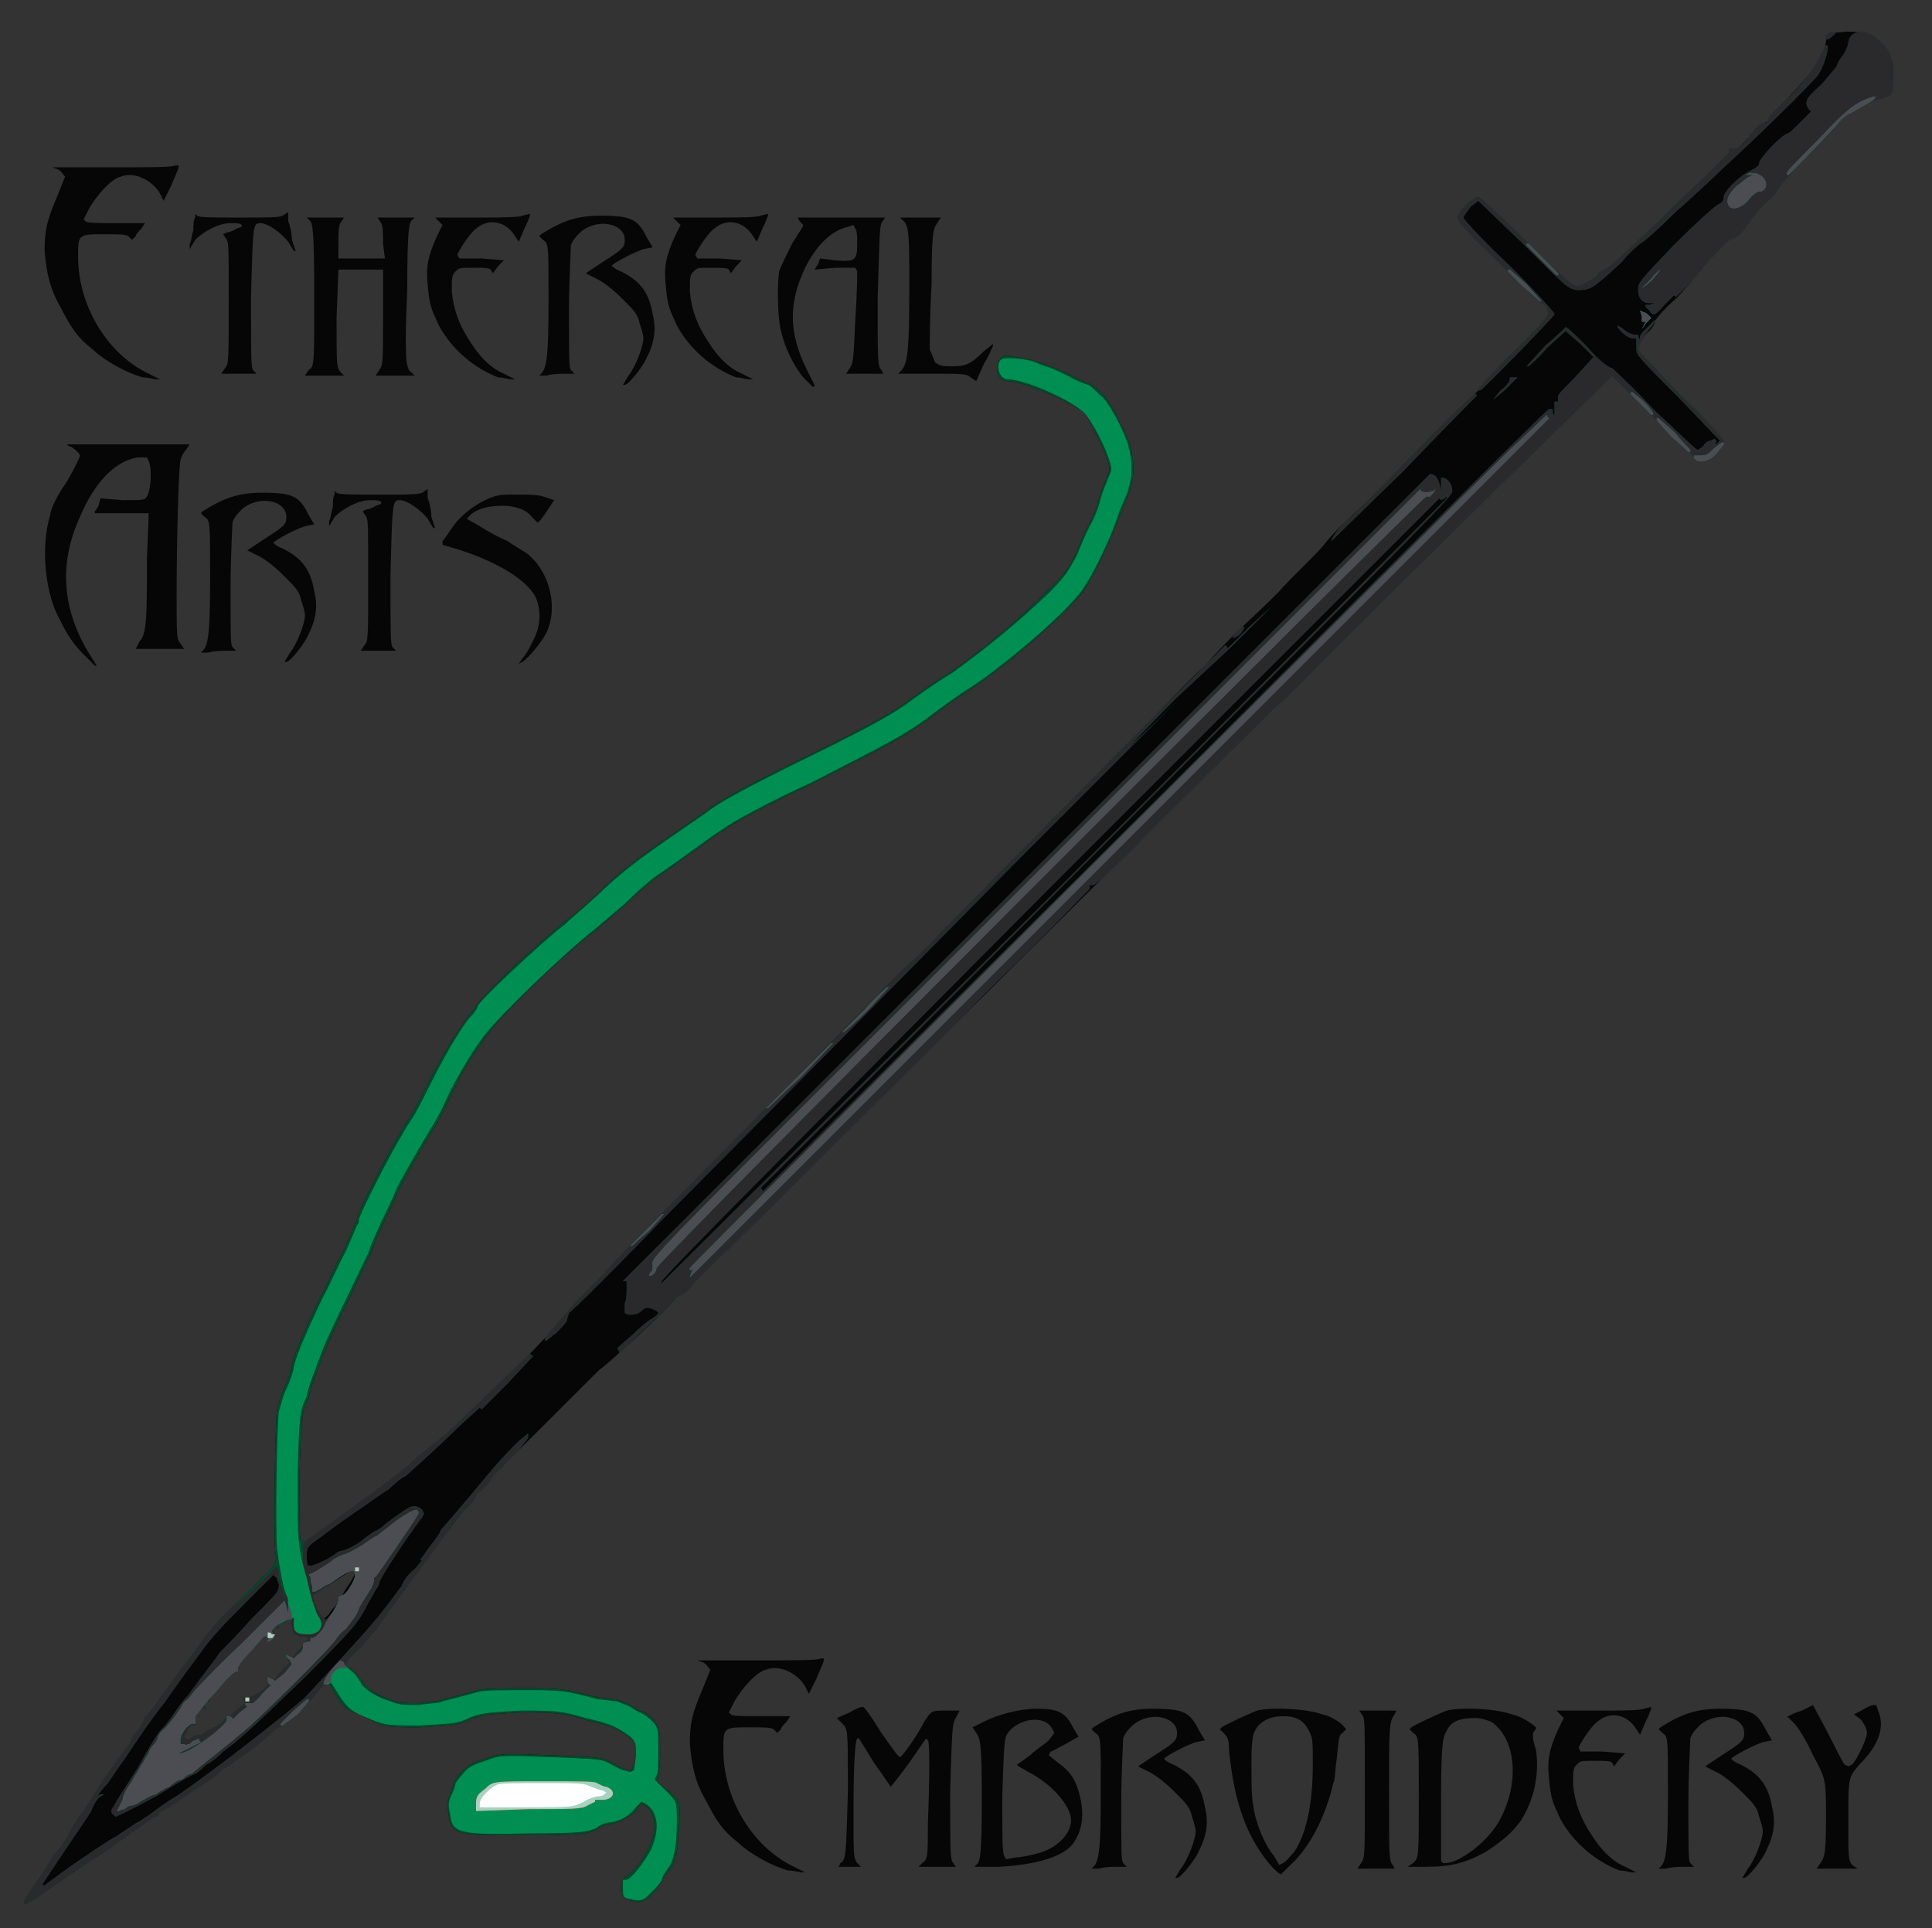 <?xml version="1.0" standalone="no"?>

<!DOCTYPE svg PUBLIC "-//W3C//DTD SVG 20010904//EN"

 "http://www.w3.org/TR/2001/REC-SVG-20010904/DTD/svg10.dtd">

<svg version="1.0" xmlns="http://www.w3.org/2000/svg"

 width="1039pt" height="1037pt" viewBox="0 0 1039 1037"

 preserveAspectRatio="xMidYMid meet">

<rect x="0" y="0" width="1039" height="1037" fill="#333333" stroke="none"/>

<path fill="#060607" stroke="none" d="
M13 1023

C13 1022 15 1019 17 1016

C19 1013 23 1008 25 1004

C27 1000 31 995 33 993

C34 991 37 987 38 985

C39 982 42 978 44 975

C46 973 48 969 49 968

C50 965 68 939 70 938

C70 937 71 936 71 935

C71 935 73 932 75 930

C76 927 78 925 78 924

L78 923

L79 923

C79 923 83 918 87 912

C91 907 96 899 99 896

C101 893 106 887 109 882

C112 878 118 871 122 867

C151 839 149 842 148 834

C147 824 148 763 149 758

C150 755 151 750 153 746

C155 742 157 736 157 734

C159 726 165 713 172 698

C176 691 181 679 185 672

C188 665 191 658 191 658

C192 657 192 656 192 655

C192 653 208 621 216 608

C217 606 219 603 221 600

C223 597 227 589 230 583

C241 561 252 545 263 533

C271 524 295 503 303 496

C308 493 318 484 325 477

C338 465 345 460 380 436

C386 431 401 423 423 412

C462 393 477 385 487 378

C491 375 502 367 512 361

C530 348 546 335 563 318

C573 309 574 306 578 299

C580 294 583 287 585 283

C588 278 590 272 591 268

C592 264 594 260 595 257

C597 253 597 252 596 249

C594 241 586 226 583 222

C576 216 550 205 542 205

C536 205 534 196 539 192

C541 191 542 191 546 192

C558 194 561 195 572 200

C577 202 582 205 585 206

C591 209 597 215 602 227

C605 232 608 239 608 241

C610 247 610 257 608 262

C608 264 605 270 603 275

C599 287 588 310 584 316

C577 327 544 356 523 370

C515 375 504 383 499 387

C485 397 479 400 436 422

C414 432 394 443 390 446

C382 451 369 461 356 470

C351 473 342 481 336 487

C330 492 321 500 317 503

C298 518 273 543 264 554

C257 563 248 577 242 590

C240 595 236 603 232 609

C226 619 214 640 214 641

C214 641 212 646 209 652

C206 658 201 669 199 675

C196 681 190 694 185 704

C176 723 175 725 170 739

C168 744 166 750 166 752

C162 760 162 762 161 795

C161 816 161 829 162 829

L163 830

L174 822

C212 795 218 790 224 784

C228 781 234 776 239 772

C252 761 290 724 298 714

C302 709 309 701 314 696

C319 691 327 683 331 678

C342 667 473 534 483 524

C487 520 495 513 500 508

C505 502 521 487 534 473

C558 449 601 405 623 383

C629 377 640 365 648 358

C655 350 663 342 665 340

C667 338 677 329 687 319

C696 309 708 298 712 293

C715 289 720 284 722 282

C724 280 732 273 739 266

C763 241 790 214 793 212

C794 211 795 210 795 210

C795 209 802 201 811 192

C820 184 828 175 830 173

C833 169 833 169 832 166

C831 164 830 163 829 163

C829 163 818 153 806 141

C788 124 784 119 784 117

C784 114 792 106 795 106

C796 106 807 116 821 130

C839 148 846 154 848 154

C850 154 859 149 859 148

C859 147 861 146 863 145

C866 144 875 135 891 120

C903 108 917 95 921 91

C925 87 929 83 930 82

L930 80

L933 80

C935 80 936 79 942 72

C944 69 947 66 949 66

L951 65

L951 64

C951 63 956 58 962 52

C974 40 981 30 982 22

L983 18

L993 17

C1004 17 1007 18 1012 24

C1017 29 1018 32 1018 41

C1018 51 1018 51 1012 53

C1010 53 1006 55 1003 56

C1000 58 996 60 995 61

C994 61 990 64 988 67

C985 71 977 79 970 86

C963 93 957 100 956 102

C955 104 953 106 952 107

C950 108 941 118 939 122

C937 125 934 128 932 128

C931 128 927 131 924 135

C920 139 916 143 915 145

C914 146 913 147 913 147

C913 148 908 153 902 160

C895 166 890 172 890 173

C890 174 889 176 887 178

C884 180 881 186 881 188

C881 189 891 199 903 212

C917 225 926 235 927 237

C927 239 926 240 923 244

C915 251 916 251 890 225

L867 202

L862 207

C839 229 712 354 702 365

C696 371 689 378 685 381

C670 396 499 565 431 633

C404 660 381 682 379 684

C378 685 375 688 373 690

C372 692 369 695 367 696

C365 697 363 698 363 699

C363 700 328 733 322 737

C320 739 308 751 295 764

C268 791 266 792 263 797

C261 800 259 802 257 803

C256 804 255 806 255 806

C255 807 253 809 250 812

C248 814 244 819 243 821

C241 823 233 834 225 845

C217 856 208 868 206 871

C204 875 198 881 194 886

C189 890 186 894 186 895

C186 896 187 897 188 897

C190 898 192 900 193 902

C196 907 203 912 210 914

C214 916 217 916 225 916

C231 915 237 915 238 914

C242 913 250 911 257 909

C260 908 271 908 282 908

C302 908 303 908 322 913

C325 913 329 914 332 914

C334 915 337 916 339 917

C342 919 343 920 347 921

C348 922 351 924 352 926

C355 930 355 931 355 943

C355 949 354 955 354 956

L353 958

L358 962

C361 964 364 967 365 969

C366 971 365 989 364 996

C363 1000 362 1003 361 1005

C359 1006 357 1010 356 1012

C351 1019 347 1023 343 1023

C341 1023 339 1022 337 1021

C334 1020 334 1019 334 1016

C334 1012 334 1011 337 1009

C343 1006 352 991 352 983

C352 977 350 973 347 971

L345 970

L343 972

C343 972 342 974 342 974

C341 976 333 980 329 981

C327 981 323 982 321 984

C316 986 315 987 286 987

C259 987 255 987 249 986

C243 984 242 982 241 974

C240 971 241 968 242 965

C243 963 244 960 244 959

C246 954 252 948 261 946

C269 943 269 943 296 944

C320 945 323 945 327 947

C329 948 332 950 335 951

L339 953

L340 951

C341 949 342 946 342 943

C342 939 342 938 339 935

C336 932 330 929 326 928

C324 927 319 926 315 925

C302 921 297 921 280 921

C263 922 258 922 250 926

C245 928 242 928 226 929

C206 929 207 929 193 922

C185 919 185 919 178 907

L177 905

L175 906

C174 906 172 908 170 911

C162 920 153 928 152 928

C151 928 148 930 146 932

C141 937 123 950 122 950

C122 950 121 951 120 951

C119 953 111 959 110 959

C110 959 106 962 101 965

C96 969 91 972 89 973

L85 975

L85 976

L85 977

L84 977

C83 977 80 979 76 982

C70 986 55 997 55 997

C54 997 32 1012 22 1019

C18 1022 14 1024 14 1024

L13 1024

L13 1023

Z

M107 933

C107 934 109 933 111 931

C113 930 115 929 116 929

C116 929 118 927 120 926

L123 922

L123 923

L124 923

L128 919

L132 916

L131 914

L131 913

L133 913

C135 913 137 912 140 910

C144 907 145 906 144 904

L144 902

L145 903

L147 904

L151 899

L156 894

L155 893

C155 892 154 891 154 891

L154 890

L156 891

L157 892

L158 891

C158 891 160 888 162 886

L166 881

L165 880

C164 880 163 880 162 880

C162 880 160 880 159 879

C158 878 157 877 157 875

C157 870 156 870 152 872

L149 874

L150 875

L150 877

L150 876

L149 875

L147 876

L146 877

L147 878

L148 880

L146 882

L144 883

L144 882

L145 881

L143 880

L142 880

L135 888

C129 894 127 897 128 898

L128 899

L127 899

L125 898

L121 903

C119 906 116 909 115 910

C114 911 113 913 113 914

L113 915

L111 915

L110 916

L110 918

L111 919

L110 919

L109 918

L107 920

C106 921 105 923 105 923

C105 924 105 925 105 926

L105 928

L104 928

L103 927

L101 930

L99 934

L100 935

L101 936

L104 934

C105 934 106 933 107 933

Z

M182 862

C183 860 185 856 187 853

C190 849 191 846 191 846

L190 844

L179 851

L168 858

L169 862

C170 864 171 867 172 868

L174 871

L177 868

C178 866 181 863 182 862

Z

M635 1005

C639 1000 643 989 643 985

C643 983 642 980 641 977

C640 972 638 970 632 964

C627 959 622 955 618 953

L612 950

L621 944

C632 937 633 936 633 932

C633 923 618 920 609 928

C607 930 605 932 604 935

C604 938 603 953 603 970

C603 998 603 1000 604 1002

L606 1004

L601 1004

C599 1004 594 1004 591 1005

L587 1005

L588 1004

C591 1001 592 995 592 964

C592 934 592 934 589 932

L587 930

L588 929

C599 922 607 919 620 919

C637 919 640 921 645 931

L648 936

L643 937

C637 939 626 945 626 946

C626 946 628 948 631 949

C641 954 646 960 648 972

C650 980 649 987 645 995

C643 1000 635 1010 633 1010

L632 1010

L635 1005

Z

M940 1005

C944 1000 948 989 948 985

C948 983 947 980 946 977

C945 972 943 970 937 964

C932 959 927 955 923 953

L917 950

L926 944

C937 937 938 936 938 932

C938 923 923 920 914 928

C912 930 910 932 909 935

C909 938 908 953 908 970

C908 998 908 1000 909 1002

L911 1004

L906 1004

C904 1004 899 1004 896 1005

L892 1005

L893 1004

C896 1001 897 995 897 964

C897 934 897 934 894 932

L892 930

L893 929

C904 922 912 919 925 919

C942 919 945 921 950 931

L953 936

L948 937

C942 939 931 945 931 946

C931 946 933 948 936 949

C946 954 951 960 953 972

C955 980 954 987 950 995

C948 1000 940 1010 938 1010

L937 1010

L940 1005

Z

M684 1004

C671 989 664 971 661 942

C661 935 660 934 658 932

L656 930

L657 929

C660 927 671 922 676 920

C684 918 703 919 711 922

C716 923 722 927 723 929

L724 930

L722 932

C720 933 720 935 719 945

C718 951 718 958 717 959

C713 977 704 994 694 1003

C691 1006 689 1008 689 1008

C688 1008 686 1006 684 1004

Z

M696 996

C702 987 706 972 706 949

C706 936 706 935 704 931

C701 925 697 923 690 923

C684 923 679 925 676 929

C674 932 673 934 673 948

C673 957 673 967 674 971

C675 980 680 992 685 998

L688 1003

L690 1002

C692 1001 694 998 696 996

Z

M424 1006

C416 1004 403 997 397 991

C389 985 385 979 380 969

C374 959 372 950 371 938

C371 927 372 922 378 908

C380 903 382 898 382 898

C381 897 380 895 378 894

L375 893

L407 893

C425 893 441 893 441 892

L443 892

L443 893

C443 894 441 898 439 903

L435 911

L433 907

C429 900 419 895 412 898

C407 899 399 908 395 915

L392 921

L393 922

C394 923 399 923 410 923

L425 923

L423 926

C422 927 420 929 420 930

L418 932

L416 930

C414 929 412 929 403 929

C389 929 389 929 389 941

C389 967 404 992 425 1003

L433 1007

L431 1007

C430 1007 427 1006 424 1006

Z

M871 1006

C858 1001 846 991 839 978

C835 969 834 968 833 956

C832 947 833 941 838 930

L841 924

L839 922

L837 920

L859 920

C871 920 882 920 884 919

L888 918

L888 919

C888 919 887 922 885 926

L882 933

L880 930

C875 922 866 920 859 926

C855 929 849 939 849 940

L850 942

L862 942

L874 943

L871 946

L868 950

L867 948

C866 947 863 947 858 947

C850 947 850 947 848 949

C846 951 846 952 846 960

C847 970 850 978 856 987

C861 995 867 1001 874 1004

L880 1007

L878 1007

C876 1007 874 1006 871 1006

Z

M732 1002

C734 999 734 999 734 962

C734 929 734 925 733 923

L731 920

L741 920

L751 920

L750 922

C747 926 747 929 747 965

C747 998 747 1001 749 1003

L750 1005

L740 1005

L730 1005

L732 1002

Z

M979 1002

C981 999 982 998 982 978

C982 957 982 957 975 944

C972 937 967 929 965 927

L961 923

L962 923

C963 922 966 921 969 920

L975 917

L983 932

C987 940 991 948 992 949

L994 950

L996 949

C999 946 1004 935 1004 932

C1004 930 1003 928 1001 925

L997 922

L1001 920

C1004 918 1007 917 1007 917

L1009 917

L1010 920

C1014 929 1010 939 1000 949

C994 956 994 956 994 978

C994 1000 994 1000 996 1003

L999 1005

L988 1005

L977 1005

L979 1002

Z

M452 1002

C455 1000 455 998 456 963

C456 930 456 930 453 927

L450 924

L457 921

C460 919 463 918 464 918

C465 918 469 924 474 932

C479 939 483 945 484 945

C485 945 493 934 497 926

C501 920 501 920 508 920

L516 920

L514 924

C512 927 512 931 511 963

C511 993 511 998 512 1001

L514 1004

L504 1004

L494 1004

L496 1002

C499 1000 499 998 499 981

C500 955 500 936 499 936

L498 935

L489 948

C484 955 479 961 479 961

C479 961 475 955 470 948

L462 935

L461 935

C460 936 459 947 459 973

C459 999 459 999 461 1002

L463 1004

L457 1004

L451 1004

L452 1002

Z

M526 1002

C527 1000 528 998 528 967

C528 936 527 935 525 932

L523 929

L529 926

C537 922 548 919 558 919

C569 919 573 921 577 929

L580 934

L573 938

C569 940 566 942 565 942

L564 944

L569 948

C576 953 579 958 581 967

C583 976 582 984 578 990

C574 998 558 1003 537 1004

L524 1004

L526 1002

Z

M557 997

C567 995 576 987 576 979

C576 971 565 959 553 953

C550 951 547 950 547 949

C547 949 550 947 554 944

C557 941 562 938 564 936

L567 932

L566 930

C562 922 548 924 542 932

C540 935 540 937 539 966

C539 988 539 996 540 998

L541 1000

L546 999

C548 999 554 998 557 997

Z

M760 1002

C763 999 763 999 763 967

C763 934 763 934 760 932

L758 930

L759 929

C762 927 773 922 778 920

C786 918 805 919 813 922

C818 923 824 927 826 929

L826 930

L825 931

C824 932 824 935 826 941

C828 954 825 968 818 979

C813 986 808 990 799 996

C788 1002 780 1004 767 1004

L757 1004

L760 1002

Z

M786 999

C795 994 804 985 808 976

C817 957 815 935 802 926

C799 925 797 924 793 924

C785 924 780 926 778 931

C776 934 775 937 775 967

C775 985 775 1000 775 1001

L776 1002

L778 1002

C779 1002 783 1001 786 999

Z

M45 352

C38 345 35 339 31 331

C24 317 22 293 27 277

C27 274 31 266 36 259

C40 252 43 246 43 245

C43 244 39 240 37 240

L36 239

L69 239

L102 239

L100 242

C98 244 97 247 97 248

C96 253 95 291 95 319

C95 342 95 344 97 346

L99 349

L86 349

L73 349

L75 345

C79 341 79 332 79 301

L80 276

L65 276

L51 276

L51 275

C51 275 52 274 53 272

L54 268

L66 269

C77 269 78 269 79 267

C81 264 82 253 80 248

L79 246

L74 246

C62 248 51 259 43 278

C32 302 33 326 47 350

L52 358

L51 358

C51 358 48 355 45 352

Z

M281 354

C283 352 285 348 287 344

C291 336 291 328 288 321

C283 312 269 303 248 296

L238 293

L238 291

C239 290 241 287 243 284

C247 278 254 272 263 268

C268 266 270 266 278 266

C283 266 289 266 292 267

L298 269

L294 275

C292 278 290 281 289 281

C289 281 288 280 286 278

C283 274 277 272 270 272

C262 272 256 274 253 277

L251 279

L258 283

C261 285 268 289 273 291

C277 294 283 297 285 299

C296 309 300 327 294 340

C291 346 284 354 281 356

L279 357

L281 354

Z

M156 351

C160 346 164 335 164 331

C164 329 163 326 162 323

C161 318 159 316 153 310

C148 305 143 301 139 299

L133 296

L142 290

C153 283 154 282 154 278

C154 269 139 266 130 274

C128 276 126 278 125 281

C125 284 124 299 124 316

C124 344 124 346 125 348

L127 350

L122 350

C120 350 115 350 112 351

L108 351

L109 350

C112 347 113 341 113 310

C113 280 113 280 110 278

L108 276

L109 275

C120 268 128 265 141 265

C158 265 161 267 166 277

L169 282

L164 283

C158 285 147 291 147 292

C147 292 149 294 152 295

C162 300 167 306 169 318

C171 326 170 333 166 341

C164 346 156 356 154 356

L153 356

L156 351

Z

M196 347

C198 345 198 343 198 312

C198 283 198 280 197 278

L195 275

L197 274

C198 274 201 273 202 272

L205 271

L205 270

C204 269 202 269 199 269

C193 269 185 273 180 278

L177 283

L177 280

C178 279 178 275 179 273

C179 270 179 267 180 266

L180 264

L181 265

C182 266 189 266 203 266

C220 266 225 266 227 265

L230 263

L230 268

C231 270 232 275 232 278

C233 281 234 284 234 284

L233 284

L230 279

C226 274 219 269 215 269

C211 269 211 270 210 309

C210 341 210 346 211 348

L213 350

L203 350

L194 350

L196 347

Z

M432 203

C427 197 422 187 420 178

C418 170 418 153 419 146

C420 143 423 137 426 131

C429 126 432 122 432 121

C432 121 431 120 430 119

L429 117

L452 117

L476 117

L474 120

C473 123 473 128 472 160

C472 195 472 197 474 199

L475 201

L465 201

L455 201

L457 198

C459 195 459 193 460 171

C461 158 461 146 461 146

L460 144

L449 144

L438 145

L440 142

L441 139

L449 140

C460 141 461 140 461 131

C461 128 461 124 460 123

L459 121

L456 122

C447 124 439 132 433 144

C424 163 424 179 434 199

L438 207

L438 208

L437 208

L432 203

Z

M338 202

C342 197 346 186 346 182

C346 180 345 177 344 174

C343 169 341 167 335 161

C330 156 325 152 321 150

L315 147

L324 141

C335 134 336 133 336 129

C336 120 321 117 312 125

C310 127 308 129 307 132

C307 135 306 150 306 167

C306 195 306 197 307 199

L309 201

L304 201

C302 201 297 201 294 202

L290 202

L291 201

C294 198 295 192 295 161

C295 131 295 131 292 129

L290 127

L291 126

C302 119 310 116 323 116

C340 116 343 118 348 128

L351 133

L346 134

C340 136 329 142 329 143

C329 143 331 145 334 146

C344 151 349 157 351 169

C353 177 352 184 348 192

C346 197 338 207 336 207

L335 207

L338 202

Z

M522 203

C520 201 518 201 501 201

L483 201

L485 199

C488 195 489 189 489 156

C489 125 489 121 485 118

L484 117

L495 117

L506 117

L504 120

C502 123 501 124 501 153

C500 170 500 185 500 188

C501 190 502 193 503 195

C506 197 507 197 512 197

C519 197 522 196 529 189

L534 185

L534 186

C534 186 532 191 529 196

L525 205

L522 203

Z

M77 203

C69 201 56 194 50 188

C42 182 38 176 33 166

C27 156 25 147 24 135

C24 124 25 119 31 105

C33 100 35 95 35 95

C34 94 33 92 31 91

L28 90

L60 90

C78 90 94 90 94 89

L96 89

L96 90

C96 91 94 95 92 100

L88 108

L86 104

C82 97 72 92 65 95

C60 96 52 105 48 112

L45 118

L46 119

C47 120 52 120 63 120

L78 120

L76 123

C75 124 73 126 73 127

L71 129

L69 127

C67 126 65 126 56 126

C42 126 42 126 42 138

C42 164 57 189 78 200

L86 204

L84 204

C83 204 80 203 77 203

Z

M268 203

C255 198 243 188 236 175

C232 166 231 165 230 153

C229 144 230 138 235 127

L238 121

L236 119

L234 117

L256 117

C268 117 279 117 281 116

L285 115

L285 116

C285 116 284 119 282 123

L279 130

L277 127

C272 119 263 117 256 123

C252 126 246 136 246 137

L247 139

L259 139

L271 140

L268 143

L265 147

L264 145

C263 144 260 144 255 144

C247 144 247 144 245 146

C243 148 243 149 243 157

C244 167 247 175 253 184

C258 192 264 198 271 201

L277 204

L275 204

C273 204 271 203 268 203

Z

M396 203

C383 198 371 188 364 175

C360 166 359 165 358 153

C357 144 358 138 363 127

L366 121

L364 119

L362 117

L384 117

C396 117 407 117 409 116

L413 115

L413 116

C413 116 412 119 410 123

L407 130

L405 127

C400 119 391 117 384 123

C380 126 374 136 374 137

L375 139

L387 139

L399 140

L396 143

L393 147

L392 145

C391 144 388 144 383 144

C375 144 375 144 373 146

C371 148 371 149 371 157

C372 167 375 175 381 184

C386 192 392 198 399 201

L405 204

L403 204

C401 204 399 203 396 203

Z

M166 199

C169 197 169 197 169 159

C169 123 168 121 167 119

L165 117

L175 117

L185 117

L183 120

C182 122 182 126 182 131

L182 139

L194 139

L207 139

L206 131

C206 126 206 122 205 120

L203 117

L213 117

L223 117

L221 119

C220 121 219 124 219 157

C218 176 218 194 219 196

C219 197 220 200 221 200

L223 202

L213 202

L202 202

L204 199

C206 196 206 195 206 170

L206 145

L194 145

L182 145

L181 171

C181 197 181 197 183 200

L185 202

L175 202

L164 202

L166 199

Z

M121 198

C123 196 123 194 123 163

C123 134 123 131 122 129

L120 126

L122 125

C123 125 126 124 127 123

L130 122

L130 121

C129 120 127 120 124 120

C118 120 110 124 105 129

L102 134

L102 131

C103 130 103 126 104 124

C104 121 104 118 105 117

L105 115

L106 116

C107 117 114 117 128 117

C145 117 150 117 152 116

L155 114

L155 119

C156 121 157 126 157 129

C158 132 159 135 159 135

L158 135

L155 130

C151 125 144 120 140 120

C136 120 136 121 135 160

C135 192 135 197 136 199

L138 201

L128 201

L119 201

L121 198

Z

"/>

<path fill="#014b2b" stroke="none" d="
M13 1023

C13 1022 15 1019 17 1016

C19 1013 23 1008 25 1004

C27 1000 31 995 33 993

C34 991 37 987 38 985

C39 982 42 978 44 975

C46 973 48 969 49 968

C50 965 68 939 70 938

C70 937 71 936 71 935

C71 935 73 932 75 930

C76 927 78 925 78 924

L78 923

L79 923

C79 923 83 918 87 912

C91 907 96 899 99 896

C101 893 106 887 109 882

C112 878 118 871 122 867

C151 839 149 842 148 834

C147 824 148 763 149 758

C150 755 151 750 153 746

C155 742 157 736 157 734

C159 726 165 713 172 698

C176 691 181 679 185 672

C188 665 191 658 191 658

C192 657 192 656 192 655

C192 653 208 621 216 608

C217 606 219 603 221 600

C223 597 227 589 230 583

C241 561 252 545 263 533

C271 524 295 503 303 496

C308 493 318 484 325 477

C338 465 345 460 380 436

C386 431 401 423 423 412

C462 393 477 385 487 378

C491 375 502 367 512 361

C530 348 546 335 563 318

C573 309 574 306 578 299

C580 294 583 287 585 283

C588 278 590 272 591 268

C592 264 594 260 595 257

C597 253 597 252 596 249

C594 241 586 226 583 222

C576 216 550 205 542 205

C536 205 534 196 539 192

C541 191 542 191 546 192

C558 194 561 195 572 200

C577 202 582 205 585 206

C591 209 597 215 602 227

C605 232 608 239 608 241

C610 247 610 257 608 262

C608 264 605 270 603 275

C599 287 588 310 584 316

C577 327 544 356 523 370

C515 375 504 383 499 387

C485 397 479 400 436 422

C414 432 394 443 390 446

C382 451 369 461 356 470

C351 473 342 481 336 487

C330 492 321 500 317 503

C298 518 273 543 264 554

C257 563 248 577 242 590

C240 595 236 603 232 609

C226 619 214 640 214 641

C214 641 212 646 209 652

C206 658 201 669 199 675

C196 681 190 694 185 704

C176 723 175 725 170 739

C168 744 166 750 166 752

C162 760 162 762 161 795

C161 816 161 829 162 829

L163 830

L174 822

C212 795 218 790 224 784

C228 781 234 776 238 773

C242 769 254 758 265 747

L285 728

L286 729

L287 729

L273 744

L259 758

L258 757

L258 757

L247 767

C235 779 220 792 218 794

C217 794 213 797 209 801

C204 804 196 810 190 814

C184 818 176 824 172 827

C165 832 165 832 165 837

C165 840 165 842 166 842

C167 843 176 839 180 836

C181 835 183 834 184 834

C185 834 190 832 194 829

C199 825 202 823 203 823

C203 823 206 821 208 819

C219 811 221 810 223 810

C224 810 226 811 227 812

L228 814

L227 816

C227 816 221 824 215 833

C209 842 204 850 204 851

C204 852 203 854 202 855

C201 857 198 862 196 866

C192 873 190 876 165 901

C140 925 131 934 120 942

C119 943 115 947 111 949

C108 952 105 954 105 954

C104 954 95 959 84 966

C73 972 63 977 62 977

L61 976

L60 975

C60 974 60 972 61 972

C61 971 67 962 74 951

C80 940 86 930 88 929

C89 928 92 924 94 921

C96 918 99 914 101 912

C112 897 117 891 118 889

C119 888 127 880 135 871

C150 856 150 856 150 852

C149 850 149 848 148 848

L147 847

L132 862

C121 873 114 880 107 890

C101 898 93 909 89 915

C81 925 75 934 67 946

C64 950 60 956 58 959

C55 962 53 965 53 965

L53 966

L54 965

L56 965

L53 967

C52 968 50 971 49 974

C48 976 41 986 35 995

L23 1013

L23 1014

L24 1014

L28 1011

C40 1002 61 988 62 988

C62 988 65 986 68 984

C71 982 74 980 74 980

C75 980 77 978 79 977

C82 975 88 970 95 966

C117 951 155 921 164 913

C192 883 198 876 203 870

C211 860 213 857 216 853

C217 850 220 846 223 844

L227 839

L227 839

L226 839

L231 832

C235 827 237 824 237 823

C237 823 245 814 265 790

C270 784 276 778 279 775

L284 771

L284 773

C284 774 281 777 278 781

C268 790 266 793 263 797

C261 800 259 802 257 803

C256 804 255 806 255 806

C255 807 253 809 250 812

C248 814 244 819 243 821

C241 823 233 834 225 845

C217 856 208 868 206 871

C204 875 198 881 194 886

C189 890 186 894 186 895

C186 896 187 897 188 897

C190 898 192 900 193 902

C196 907 203 912 210 914

C214 916 217 916 225 916

C231 915 237 915 238 914

C242 913 250 911 257 909

C260 908 271 908 282 908

C302 908 303 908 322 913

C325 913 329 914 332 914

C334 915 337 916 339 917

C342 919 343 920 347 921

C348 922 351 924 352 926

C355 930 355 931 355 943

C355 949 354 955 354 956

L353 958

L358 962

C361 964 364 967 365 969

C366 971 365 989 364 996

C363 1000 362 1003 361 1005

C359 1006 357 1010 356 1012

C351 1019 347 1023 343 1023

C341 1023 339 1022 337 1021

C334 1020 334 1019 334 1016

C334 1012 334 1011 337 1009

C343 1006 352 991 352 983

C352 977 350 973 347 971

L345 970

L343 972

C343 972 342 974 342 974

C341 976 333 980 329 981

C327 981 323 982 321 984

C316 986 315 987 286 987

C259 987 255 987 249 986

C243 984 242 982 241 974

C240 971 241 968 242 965

C243 963 244 960 244 959

C246 954 252 948 261 946

C269 943 269 943 296 944

C320 945 323 945 327 947

C329 948 332 950 335 951

L339 953

L340 951

C341 949 342 946 342 943

C342 939 342 938 339 935

C336 932 330 929 326 928

C324 927 319 926 315 925

C302 921 297 921 280 921

C263 922 258 922 250 926

C245 928 242 928 226 929

C206 929 207 929 193 922

C185 919 185 919 178 907

L177 905

L175 906

C174 906 172 908 170 911

C162 920 153 928 152 928

C151 928 148 930 146 932

C141 937 123 950 122 950

C122 950 121 951 120 951

C119 953 111 959 110 959

C110 959 106 962 101 965

C96 969 91 972 89 973

L85 975

L85 976

L85 977

L84 977

C83 977 80 979 76 982

C70 986 55 997 55 997

C54 997 32 1012 22 1019

C18 1022 14 1024 14 1024

L13 1024

L13 1023

Z

M107 933

C107 934 109 933 111 931

C113 930 115 929 116 929

C116 929 118 927 120 926

L123 922

L123 923

L124 923

L128 919

L132 916

L131 914

L131 913

L133 913

C135 913 137 912 140 910

C144 907 145 906 144 904

L144 902

L145 903

L147 904

L151 899

L156 894

L155 893

C155 892 154 891 154 891

L154 890

L156 891

L157 892

L158 891

C158 891 160 888 162 886

L166 881

L165 880

C164 880 163 880 162 880

C162 880 160 880 159 879

C158 878 157 877 157 875

C157 870 156 870 152 872

L149 874

L150 875

L150 877

L150 876

L149 875

L147 876

L146 877

L147 878

L148 880

L146 882

L144 883

L144 882

L145 881

L143 880

L142 880

L135 888

C129 894 127 897 128 898

L128 899

L127 899

L125 898

L121 903

C119 906 116 909 115 910

C114 911 113 913 113 914

L113 915

L111 915

L110 916

L110 918

L111 919

L110 919

L109 918

L107 920

C106 921 105 923 105 923

C105 924 105 925 105 926

L105 928

L104 928

L103 927

L101 930

L99 934

L100 935

L101 936

L104 934

C105 934 106 933 107 933

Z

M179 867

C181 865 182 862 182 861

L182 859

L184 858

C186 858 191 850 191 847

C191 846 191 845 190 844

L189 844

L184 847

C181 849 176 853 173 855

L168 858

L169 862

C170 865 174 871 175 871

C176 871 177 869 179 867

Z

M333 727

L332 725

L340 718

C344 714 349 710 351 709

C355 706 355 706 351 704

C348 703 347 703 345 705

C343 707 338 708 336 706

C336 705 336 704 336 701

C337 699 337 696 337 693

L337 689

L335 689

L334 690

L551 473

C671 353 769 255 769 255

C772 255 773 257 774 260

L775 264

L775 260

L775 257

L776 257

C778 257 781 260 781 264

C781 267 775 273 595 453

L409 639

L410 640

L410 641

L621 431

C737 315 832 220 833 220

L835 220

L835 222

L836 224

L836 220

L836 216

L837 216

L838 216

L838 214

C837 213 840 210 847 203

L857 192

L850 185

L842 178

L832 187

C827 193 822 197 822 197

L821 197

L831 186

C837 181 842 176 842 176

C843 176 848 181 854 187

C859 193 865 198 867 198

C868 199 879 209 890 221

C902 232 912 242 913 242

C913 242 915 241 916 240

C917 238 919 237 920 237

L922 236

L923 237

L923 238

L922 238

L921 237

L922 238

L923 239

L924 238

L925 237

L903 214

C880 191 880 191 880 187

L880 182

L878 182

C876 182 872 179 870 176

L870 175

L873 177

C875 179 878 180 879 180

L881 180

L881 181

L882 183

L882 181

C882 180 884 178 886 176

L890 172

L890 173

C890 173 889 175 887 177

C884 180 881 186 881 188

C881 189 891 199 903 212

C917 225 926 235 927 237

C927 239 926 240 923 244

C915 251 916 251 890 225

L867 202

L862 207

C839 229 712 354 702 365

C696 371 689 378 685 381

C673 393 627 438 609 457

C599 467 590 475 588 476

L586 476

L586 478

C586 478 562 503 532 532

C503 562 457 607 431 633

C404 660 381 682 379 684

C378 685 375 688 373 690

C372 692 369 695 367 696

C365 697 363 698 363 699

C363 700 358 704 341 720

L333 728

L333 727

Z

M778 268

L778 267

L777 268

L775 269

L775 269

L774 268

L565 477

C427 616 356 687 356 689

L355 691

L567 480

C683 364 778 268 778 268

Z

M293 720

C293 719 306 704 314 696

C319 691 327 683 331 678

C342 667 473 534 483 524

C487 520 495 513 500 508

C505 502 521 487 534 473

C558 449 599 407 623 383

C629 377 640 366 647 359

L659 347

L660 348

L660 349

L672 337

L684 326

L550 460

C477 534 392 620 362 650

C332 681 307 706 306 706

C306 707 305 708 305 710

C304 712 302 714 299 717

C296 719 294 721 294 721

L293 721

L293 720

Z

M634 376

L661 349

L633 375

C618 390 606 403 606 403

L606 403

L606 403

C606 403 619 391 634 376

Z

M663 343

C663 342 664 341 666 339

L668 337

L669 337

L669 338

L667 341

C666 342 664 343 664 343

L663 343

L663 343

Z

M716 291

C716 289 721 283 724 280

C726 279 734 271 741 264

C760 244 792 212 793 212

L794 212

L794 213

C794 213 776 231 755 253

L716 291

L716 291

Z

M807 210

C810 208 812 205 812 204

L812 203

L814 203

L816 203

L816 203

C816 203 813 206 809 210

L803 215

L807 210

Z

M795 209

C795 209 802 201 811 192

C820 184 828 175 830 173

C833 169 833 169 832 166

C831 164 830 163 829 163

C829 163 818 153 806 141

C788 124 784 119 784 117

C784 114 792 106 795 106

C796 106 807 116 821 130

C839 148 846 154 848 154

C850 154 859 149 859 148

C859 147 861 146 863 145

C866 144 875 135 891 120

C903 108 917 95 921 91

C925 87 929 83 930 82

L930 80

L933 80

C934 80 936 79 938 77

C945 68 947 66 949 66

L950 66

L951 64

C951 62 956 58 960 54

C970 45 974 39 979 30

L982 24

L983 25

C983 28 981 35 978 40

C975 44 949 70 926 91

C921 96 909 107 900 115

C891 124 883 131 882 131

C882 131 877 135 872 141

C856 156 855 156 848 156

C843 155 843 155 819 131

L795 108

L791 111

C789 114 787 116 787 117

C787 118 798 130 812 143

C825 156 836 168 836 169

C836 170 797 210 796 210

L795 210

L795 209

Z

M884 175

L885 173

L884 173

L883 173

L883 170

L882 167

L884 168

C885 168 886 169 887 170

L888 171

L885 174

L883 177

L884 175

Z

M887 167

C886 166 885 165 885 165

L885 164

L887 164

L890 163

L887 163

C883 163 881 160 881 156

C881 152 881 152 900 132

C911 121 922 111 924 110

C926 109 927 108 927 106

C927 103 935 95 941 92

C945 90 946 89 946 88

C946 85 959 72 961 72

C962 72 965 69 968 66

L974 60

L973 59

C970 55 971 53 980 45

C984 40 988 36 988 35

C988 35 989 32 991 30

C993 27 994 24 994 23

C994 20 997 17 1001 17

C1006 17 1014 23 1017 30

C1017 32 1018 37 1018 41

C1018 51 1018 51 1012 53

C1010 53 1006 55 1003 56

C1000 58 996 60 995 61

C994 61 990 64 988 67

C985 71 977 79 970 86

C963 93 957 100 956 102

C955 104 953 106 952 107

C950 108 941 118 939 122

C937 125 934 128 932 128

C931 128 927 131 924 135

C920 139 916 143 915 145

C914 146 913 147 913 148

C913 148 910 151 907 154

L901 160

L901 159

L900 159

L895 164

C890 170 889 170 887 167

Z

M982 19

L983 18

L985 17

L987 17

L987 18

C987 18 984 21 983 21

L982 21

L982 19

Z

"/>

<path fill="#2a2a2d" stroke="none" d="
M13 1023

C13 1022 15 1019 17 1016

C19 1013 23 1008 25 1004

C27 1000 31 995 33 993

C34 991 37 987 38 985

C39 982 42 978 44 975

C46 973 48 969 49 968

C50 965 68 939 70 938

C70 937 71 936 71 935

C71 935 73 932 75 930

C76 927 78 925 78 924

L78 923

L79 923

C79 923 83 918 87 912

C91 907 96 899 99 896

C101 893 106 887 109 882

C112 878 118 871 122 867

C127 863 135 856 140 851

L149 842

L150 846

C150 849 151 851 151 852

C151 852 152 854 152 856

L153 860

L153 856

C153 854 153 851 152 849

C149 843 148 824 149 794

C149 761 149 759 154 747

C156 743 158 737 158 735

C160 727 166 714 173 699

C177 692 182 680 186 673

C189 666 192 659 192 659

C193 658 193 657 193 656

C193 654 209 622 217 609

C218 607 220 604 222 601

C224 598 228 590 231 584

C239 568 246 556 252 548

C255 545 257 542 257 541

C257 539 292 506 304 497

C308 493 318 485 325 478

C338 466 345 461 380 437

C386 432 401 424 423 413

C462 394 477 386 487 379

C491 376 502 368 512 362

C530 349 546 336 564 319

C574 309 575 306 579 299

C581 294 584 287 586 283

C589 278 591 272 592 268

C593 264 595 260 596 257

C598 253 598 252 597 249

C595 241 587 226 583 222

C576 215 551 204 542 204

C537 204 535 195 539 193

C542 192 555 193 559 196

C560 196 562 197 562 197

C563 197 568 199 574 202

C579 205 585 207 585 207

C586 207 588 209 591 212

C595 215 597 219 601 226

C604 232 607 239 607 241

C609 247 609 257 607 262

C607 264 604 270 602 275

C597 291 585 315 579 321

C569 333 541 357 523 369

C515 374 504 382 499 386

C485 396 479 399 436 421

C414 431 394 442 390 445

C382 450 369 460 356 469

C351 472 342 480 336 486

C330 491 321 499 317 502

C300 516 270 545 262 555

C256 562 247 577 241 589

C239 594 235 602 231 608

C225 618 213 639 213 640

C213 640 211 645 208 651

C205 657 200 668 198 674

C195 680 189 693 184 703

C175 722 174 724 169 738

C167 743 165 749 165 751

C161 759 161 761 160 794

C160 821 160 829 161 834

L163 841

L163 835

C163 829 160 832 185 814

C211 795 219 789 224 784

C228 781 234 776 238 773

C242 769 254 758 265 747

L285 728

L286 729

L287 729

L273 744

L259 758

L258 757

L258 757

L247 767

C235 779 220 792 218 794

C217 794 213 797 209 801

C204 804 196 810 190 814

C184 818 176 824 172 827

C165 832 165 832 165 837

C165 840 165 842 166 842

C167 843 176 839 180 836

C181 835 183 834 184 834

C185 834 190 832 194 829

C199 825 202 823 203 823

C203 823 206 821 208 819

C219 811 221 810 223 810

C224 810 226 811 227 812

L228 814

L227 816

C227 816 221 824 215 833

C209 842 204 850 204 851

C204 852 203 854 202 855

C201 857 198 862 196 866

C192 873 190 876 165 901

C140 925 131 934 120 942

C119 943 115 947 111 949

C108 952 105 954 105 954

C104 954 95 959 84 966

C73 972 63 977 62 977

L61 976

L60 975

C60 974 60 972 61 972

C61 971 67 962 74 951

C80 940 86 930 88 929

C89 928 92 924 94 921

C96 918 99 914 101 912

C112 897 117 891 118 889

C119 888 127 880 135 871

C150 856 150 856 150 852

C149 850 149 848 148 848

L147 847

L132 862

C121 873 114 880 107 890

C101 898 93 909 89 915

C81 925 75 934 67 946

C64 950 60 956 58 959

C55 962 53 965 53 965

L53 966

L54 965

L56 965

L53 967

C52 968 50 971 49 974

C48 976 41 986 35 995

L23 1013

L23 1014

L24 1014

L28 1011

C40 1002 61 988 62 988

C62 988 65 986 68 984

C71 982 74 980 74 980

C75 980 77 978 79 977

C82 975 88 970 95 966

C117 951 155 921 164 913

C192 883 198 876 203 870

C211 860 213 857 216 853

C217 850 220 846 223 844

L227 839

L227 839

L226 839

L231 832

C235 827 237 824 237 823

C237 823 245 814 265 790

C270 784 276 778 279 775

L284 771

L284 773

C284 774 281 777 278 781

C268 790 266 793 263 797

C261 800 259 802 257 803

C256 804 255 806 255 806

C255 807 253 809 250 812

C248 814 244 819 243 821

C241 823 233 834 225 845

C217 856 208 868 206 871

C204 875 198 881 194 886

C189 890 186 894 186 895

C186 896 187 898 189 899

C191 900 193 902 193 904

C195 908 203 912 210 915

C215 917 217 917 225 917

C231 916 237 916 238 915

C242 914 250 912 257 910

C260 909 271 909 282 909

C302 909 303 909 322 914

C325 914 329 915 332 915

C334 916 337 917 339 918

C342 920 342 920 346 922

C348 923 350 925 352 927

C354 930 354 931 354 942

C354 948 354 954 353 955

L352 957

L358 963

C364 969 364 969 364 980

C364 993 362 1002 359 1005

C358 1007 356 1009 356 1011

C355 1013 352 1016 350 1018

C346 1022 343 1023 338 1021

C335 1020 335 1019 335 1015

L335 1011

L337 1011

C340 1010 346 1002 350 995

C355 984 354 974 347 970

L345 969

L342 972

C338 977 334 979 329 980

C327 980 323 981 321 983

C316 985 315 986 286 986

C246 987 243 986 242 975

C241 971 241 969 243 965

C244 963 245 960 245 959

C245 959 247 956 249 954

C252 950 255 949 261 947

C269 944 269 944 296 945

C320 946 323 946 327 948

C329 949 332 951 335 952

L339 953

L341 952

C341 950 342 947 342 943

C342 938 342 937 339 934

C335 931 330 928 326 927

C324 926 319 925 315 924

C302 920 297 920 280 920

C263 921 258 921 250 925

C245 927 242 927 226 928

C206 928 207 928 193 922

C187 919 185 916 180 908

L178 905

L176 906

C175 906 172 908 170 911

C162 920 153 928 152 928

C151 928 148 930 146 932

C141 937 123 950 122 950

C122 950 121 951 120 951

C119 953 111 959 110 959

C110 959 106 962 101 965

C96 969 91 972 89 973

L85 975

L85 976

L85 977

L84 977

C83 977 80 979 76 982

C70 986 55 997 55 997

C54 997 32 1012 22 1019

C18 1022 14 1024 14 1024

L13 1024

L13 1023

Z

M107 933

C107 934 109 933 111 931

C113 930 115 929 116 929

C116 929 118 927 120 926

L123 922

L123 923

L124 923

L128 919

L132 916

L131 914

L131 913

L133 913

C135 913 137 912 140 910

C144 907 145 906 144 904

L144 902

L145 903

L147 904

L151 899

L156 894

L155 893

C155 892 154 891 154 891

L154 890

L156 891

L157 892

L158 891

C158 891 160 888 162 886

L166 881

L165 880

C164 880 163 880 162 880

C162 880 160 880 159 879

C158 878 157 877 157 875

C157 870 156 870 152 872

L149 874

L150 875

L150 877

L150 876

L149 875

L147 876

L146 877

L147 878

L148 880

L146 882

L144 883

L144 882

L145 881

L143 880

L142 880

L135 888

C129 894 127 897 128 898

L128 899

L127 899

L125 898

L121 903

C119 906 116 909 115 910

C114 911 113 913 113 914

L113 915

L111 915

L110 916

L110 918

L111 919

L110 919

L109 918

L107 920

C106 921 105 923 105 923

C105 924 105 925 105 926

L105 928

L104 928

L103 927

L101 930

L99 934

L100 935

L101 936

L104 934

C105 934 106 933 107 933

Z

M179 867

C181 865 182 862 182 861

L182 859

L184 858

C186 858 191 850 191 847

C191 846 191 845 190 844

L189 844

L184 847

C181 849 176 853 173 855

L168 858

L169 862

C170 865 174 871 175 871

C176 871 177 869 179 867

Z

M333 727

L332 725

L340 718

C344 714 349 710 351 709

C355 706 355 706 351 704

C348 703 347 703 345 705

C343 707 338 708 336 706

C336 705 336 704 336 701

C337 699 337 696 337 693

L337 689

L335 689

L334 690

L551 473

C671 353 769 255 769 255

C772 255 773 257 774 260

L775 264

L775 260

L775 257

L776 257

C778 257 781 260 781 264

C781 267 775 273 595 453

L409 639

L410 640

L410 641

L621 431

C737 315 832 220 833 220

L835 220

L835 222

L836 224

L836 220

L836 216

L837 216

L838 216

L838 214

C837 213 840 210 847 203

L857 192

L850 185

L842 178

L832 187

C827 193 822 197 822 197

L821 197

L831 186

C837 181 842 176 842 176

C843 176 848 181 854 187

C859 193 865 198 867 198

C868 199 879 209 890 221

C902 232 912 242 913 242

C913 242 915 241 916 240

C917 238 919 237 920 237

L922 236

L923 237

L923 238

L922 238

L921 237

L922 238

L923 239

L924 238

L925 237

L903 214

C880 191 880 191 880 187

L880 182

L878 182

C876 182 872 179 870 176

L870 175

L873 177

C875 179 878 180 879 180

L881 180

L881 181

L882 183

L882 181

C882 180 884 178 886 176

L890 172

L890 173

C890 173 889 175 887 177

C884 180 881 186 881 188

C881 189 891 199 903 212

C917 225 926 235 927 237

C927 239 926 240 923 244

C915 251 916 251 890 225

L867 202

L862 207

C839 229 712 354 702 365

C696 371 689 378 685 381

C673 393 627 438 609 457

C599 467 590 475 588 476

L586 476

L586 478

C586 478 562 503 532 532

C503 562 457 607 431 633

C404 660 381 682 379 684

C378 685 375 688 373 690

C372 692 369 695 367 696

C365 697 363 698 363 699

C363 700 358 704 341 720

L333 728

L333 727

Z

M778 268

L778 267

L777 268

L775 269

L775 269

L774 268

L565 477

C427 616 356 687 356 689

L355 691

L567 480

C683 364 778 268 778 268

Z

M293 720

C293 719 306 704 314 696

C319 691 327 683 331 678

C342 667 473 534 483 524

C487 520 495 513 500 508

C505 502 521 487 534 473

C558 449 599 407 623 383

C629 377 640 366 647 359

L659 347

L660 348

L660 349

L672 337

L684 326

L550 460

C477 534 392 620 362 650

C332 681 307 706 306 706

C306 707 305 708 305 710

C304 712 302 714 299 717

C296 719 294 721 294 721

L293 721

L293 720

Z

M634 376

L661 349

L633 375

C618 390 606 403 606 403

L606 403

L606 403

C606 403 619 391 634 376

Z

M663 343

C663 342 664 341 666 339

L668 337

L669 337

L669 338

L667 341

C666 342 664 343 664 343

L663 343

L663 343

Z

M716 291

C716 289 721 283 724 280

C726 279 734 271 741 264

C760 244 792 212 793 212

L794 212

L794 213

C794 213 776 231 755 253

L716 291

L716 291

Z

M807 210

C810 208 812 205 812 204

L812 203

L814 203

L816 203

L816 203

C816 203 813 206 809 210

L803 215

L807 210

Z

M795 209

C795 209 802 201 811 192

C820 184 828 175 830 173

C833 169 833 169 832 166

C831 164 830 163 829 163

C829 163 818 153 806 141

C788 124 784 119 784 117

C784 114 792 106 795 106

C796 106 807 116 821 130

C839 148 846 154 848 154

C850 154 859 149 859 148

C859 147 861 146 863 145

C866 144 875 135 891 120

C903 108 917 95 921 91

C925 87 929 83 930 82

L930 80

L933 80

C934 80 936 79 938 77

C945 68 947 66 949 66

L950 66

L951 64

C951 62 956 58 960 54

C970 45 974 39 979 30

L982 24

L983 25

C983 28 981 35 978 40

C975 44 949 70 926 91

C921 96 909 107 900 115

C891 124 883 131 882 131

C882 131 877 135 872 141

C856 156 855 156 848 156

C843 155 843 155 819 131

L795 108

L791 111

C789 114 787 116 787 117

C787 118 798 130 812 143

C825 156 836 168 836 169

C836 170 797 210 796 210

L795 210

L795 209

Z

M884 175

L885 173

L884 173

L883 173

L883 170

L882 167

L884 168

C885 168 886 169 887 170

L888 171

L885 174

L883 177

L884 175

Z

M887 167

C886 166 885 165 885 165

L885 164

L887 164

L890 163

L887 163

C883 163 881 160 881 156

C881 152 881 152 900 132

C911 121 922 111 924 110

C926 109 927 108 927 106

C927 103 935 95 941 92

C945 90 946 89 946 88

C946 85 959 72 961 72

C962 72 965 69 968 66

L974 60

L973 59

C970 55 971 53 980 45

C984 40 988 36 988 35

C988 35 989 32 991 30

C993 27 994 24 994 23

C994 20 997 17 1001 17

C1006 17 1014 23 1017 30

C1017 32 1018 37 1018 41

C1018 51 1018 51 1012 53

C1010 53 1006 55 1003 56

C1000 58 996 60 995 61

C994 61 990 64 988 67

C985 71 977 79 970 86

C963 93 957 100 956 102

C955 104 953 106 952 107

C950 108 941 118 939 122

C937 125 934 128 932 128

C931 128 927 131 924 135

C920 139 916 143 915 145

C914 146 913 147 913 148

C913 148 910 151 907 154

L901 160

L901 159

L900 159

L895 164

C890 170 889 170 887 167

Z

M982 19

L983 18

L985 17

L987 17

L987 18

C987 18 984 21 983 21

L982 21

L982 19

Z

"/>

<path fill="#018e52" stroke="none" d="
M337 1021

C335 1020 335 1019 335 1015

L335 1011

L337 1011

C340 1010 346 1002 350 995

C355 984 354 974 347 970

L345 969

L342 972

C338 977 334 979 329 980

C327 980 323 981 321 983

C316 985 315 986 286 986

C246 987 243 986 242 975

C241 971 241 969 243 965

C244 963 245 960 245 959

C245 959 247 956 249 954

C252 950 255 949 261 947

C269 944 269 944 296 945

C320 946 323 946 327 948

C329 949 332 951 335 952

L339 953

L341 952

C341 950 342 947 342 943

C342 938 342 937 339 934

C335 931 330 928 326 927

C324 926 319 925 315 924

C302 920 297 920 280 920

C263 921 258 921 250 925

C245 927 242 927 226 928

C206 928 207 928 193 922

C187 919 185 916 180 908

L178 905

L176 906

L174 906

L174 906

C174 904 177 900 180 896

L183 893

L188 898

C191 900 193 903 194 905

C195 908 203 913 210 915

C215 917 217 917 225 917

C231 916 237 916 238 915

C242 914 250 912 257 910

C260 909 271 909 282 909

C302 909 303 909 322 914

C325 914 329 915 332 915

C334 916 337 917 339 918

C342 920 342 920 346 922

C348 923 350 925 352 927

C354 930 354 931 354 942

C354 948 354 954 353 955

L352 957

L358 963

C364 969 364 969 364 980

C364 993 362 1002 359 1005

C358 1007 356 1009 356 1011

C355 1013 352 1016 350 1018

C347 1021 346 1022 343 1022

C341 1022 338 1021 337 1021

Z

M64 972

C65 970 66 968 66 968

C66 966 68 962 71 958

C72 956 73 954 74 953

C75 951 76 949 77 948

C78 946 79 944 80 943

C80 942 81 940 83 938

C84 937 85 935 85 934

C85 934 86 932 87 931

C90 929 98 918 98 917

C98 917 99 915 101 914

C102 913 104 910 105 909

C106 908 117 896 130 884

L153 861

L154 864

L155 868

L155 864

C155 862 155 859 154 858

C152 853 150 841 149 833

C148 821 149 764 150 759

C151 756 152 751 154 747

C156 743 158 737 158 735

C160 727 166 714 173 699

C177 692 182 680 186 673

C189 666 192 659 192 659

C193 658 193 657 193 656

C193 654 209 622 217 609

C218 607 220 604 222 601

C224 598 228 590 231 584

C239 568 246 556 252 548

C255 545 257 542 257 541

C257 539 292 506 304 497

C308 493 318 485 325 478

C338 466 345 461 380 437

C386 432 401 424 423 413

C462 394 477 386 487 379

C491 376 502 368 512 362

C530 349 546 336 564 319

C574 309 575 306 579 299

C581 294 584 287 586 283

C589 278 591 272 592 268

C593 264 595 260 596 257

C598 253 598 252 597 249

C595 241 587 226 583 222

C576 215 551 204 542 204

C537 204 535 195 539 193

C542 192 555 193 559 196

C560 196 562 197 562 197

C563 197 568 199 574 202

C579 205 585 207 585 207

C586 207 588 209 591 212

C595 215 597 219 601 226

C604 232 607 239 607 241

C609 247 609 257 607 262

C607 264 604 270 602 275

C597 291 585 315 579 321

C569 333 541 357 523 369

C515 374 504 382 499 386

C485 396 479 399 436 421

C414 431 394 442 390 445

C382 450 369 460 356 469

C351 472 342 480 336 486

C330 491 321 499 317 502

C300 516 270 545 262 555

C256 562 247 577 241 589

C239 594 235 602 231 608

C225 618 213 639 213 640

C213 640 211 645 208 651

C205 657 200 668 198 674

C195 680 189 693 184 703

C175 722 174 724 169 738

C167 743 165 749 165 751

C161 759 161 761 160 794

C160 828 160 832 165 849

C166 853 167 858 168 861

C169 864 170 867 171 869

C175 874 172 879 166 879

C160 879 158 878 158 874

L158 870

L155 871

C154 871 151 873 149 874

L146 877

L147 879

L148 880

L146 882

L144 883

L144 882

L145 881

L143 880

L142 880

L135 888

C130 893 127 897 128 898

L128 899

L127 899

C126 899 124 901 122 903

C120 905 117 909 116 910

C111 915 106 922 105 923

C105 924 105 925 105 926

L105 927

L103 927

C101 928 98 931 97 935

L97 938

L99 938

C100 939 101 938 102 938

C103 937 104 936 105 936

L107 935

L107 936

L108 937

L102 940

L96 943

L97 943

C102 943 122 928 122 925

L122 923

L123 923

C123 923 124 923 125 924

L125 925

L129 921

L133 918

L132 917

L132 916

L133 916

C134 916 135 916 136 916

C136 916 139 914 141 911

L146 906

L145 906

C144 905 144 904 144 903

L144 902

L146 903

L148 904

L153 900

L157 895

L156 893

C155 892 154 891 154 891

L154 890

L156 891

L158 892

L160 890

C162 889 163 887 163 886

L163 884

L165 883

L167 883

L167 882

L167 881

L168 881

C170 881 175 875 175 873

C175 873 177 870 179 867

C180 865 182 862 182 861

L182 859

L184 858

C186 858 191 850 191 847

C191 844 189 844 183 848

C180 850 177 852 177 852

C176 852 174 853 173 854

C171 855 170 856 169 856

L168 856

L168 853

C167 851 167 849 167 848

L166 847

L170 845

C173 843 177 841 179 839

C182 837 185 836 185 836

C186 836 190 834 195 831

C199 828 202 826 203 826

C203 826 205 824 208 822

C215 816 222 812 224 812

L225 813

L225 814

C225 815 203 847 202 848

C201 848 201 849 201 850

C201 851 200 854 199 855

C198 857 195 861 193 865

C192 869 188 873 186 876

C183 878 181 881 181 881

C181 883 138 926 130 932

C118 942 105 952 103 954

C101 954 99 956 98 957

C96 957 93 959 91 961

C88 962 85 964 84 965

C82 965 79 967 77 968

C74 970 72 971 71 971

C69 971 68 972 67 973

C65 973 64 974 64 974

L63 974

L64 972

Z

M151 927

C151 927 155 923 158 920

L165 914

L166 914

L166 915

L160 922

C156 925 152 928 152 928

L151 928

L151 927

Z

M132 914

L132 913

L133 913

L134 913

L134 914

L134 915

L133 915

L132 915

L132 914

Z

M350 684

C351 684 351 682 351 680

C350 676 353 674 557 470

L764 263

L764 264

C765 265 769 265 771 264

L772 263

L771 265

L769 267

L767 267

C766 266 353 679 353 682

C353 684 351 686 350 686

L349 686

L350 684

Z

M372 684

L374 682

L373 683

L371 683

L371 682

C371 681 789 264 813 241

L832 223

L832 224

L833 225

L602 456

L371 687

L372 684

Z

M347 662

C352 657 356 653 356 653

L357 653

L349 662

C344 666 340 670 340 670

L339 670

L347 662

Z

M429 579

C439 569 447 561 447 561

L448 561

L431 579

C421 588 413 596 413 596

L412 596

L429 579

Z

M465 543

C471 536 477 531 477 531

L478 531

L467 543

C460 550 454 555 454 555

L453 555

L465 543

Z

M912 247

C911 247 911 246 911 246

L911 245

L915 245

C918 245 919 244 922 241

L926 238

L927 238

L927 239

L923 244

C920 247 918 248 915 248

C914 248 912 248 912 247

Z

M899 235

L891 226

L891 225

L892 225

L901 233

C905 238 909 242 909 242

L909 243

L908 243

C908 243 904 239 899 235

Z

M882 217

L877 212

L877 211

L878 211

L884 216

C887 219 889 222 889 222

L889 223

L888 223

C888 223 885 220 882 217

Z

M884 175

L885 173

L884 173

L883 173

L883 170

L882 167

L884 168

C885 168 886 169 887 170

L888 171

L885 174

L883 177

L884 175

Z

M819 154

L811 146

L811 145

L812 145

L821 153

L829 162

L828 162

C828 162 824 158 819 154

Z

M888 150

C890 147 893 145 893 145

L893 145

L889 150

C886 153 883 155 883 155

L883 155

L888 150

Z

M829 140

L821 132

L821 131

L822 131

L830 139

C834 143 838 147 838 147

L838 148

L837 148

C837 148 833 144 829 140

Z

M930 111

C928 108 929 105 934 100

C937 98 940 95 941 95

L943 94

L941 94

L939 94

L941 93

C942 93 945 93 946 94

C951 96 951 103 946 103

C945 103 942 105 940 108

C936 112 932 113 930 111

Z

M961 93

C961 92 969 84 978 75

C991 61 995 58 1000 55

C1004 53 1007 52 1008 52

L1009 52

L1008 53

C1008 54 1005 55 995 61

C994 61 990 64 988 67

C977 79 962 94 962 94

L961 94

L961 93

Z

"/>

<path fill="#4c4c53" stroke="none" d="
M64 972

C65 970 66 968 66 968

C66 966 68 962 71 958

C72 956 73 954 74 953

C75 951 76 949 77 948

C78 946 79 944 80 943

C80 942 81 940 83 938

C84 937 85 935 85 934

C85 934 86 932 87 931

C90 929 98 918 98 917

C98 917 99 915 101 914

C102 913 104 910 105 909

C106 908 117 896 130 884

L153 861

L154 864

L155 868

L155 865

L155 863

L156 865

C156 866 157 867 157 869

L157 871

L155 871

C154 871 151 872 149 874

L146 877

L147 879

L148 880

L146 882

L144 883

L144 882

L145 881

L143 880

L142 880

L135 888

C130 893 127 897 128 898

L128 899

L127 899

C126 899 124 901 122 903

C120 905 117 909 116 910

C111 915 106 922 105 923

C105 924 105 925 105 926

L105 927

L103 927

C101 928 98 931 97 935

L97 938

L99 938

C100 939 101 938 102 938

C103 937 104 936 105 936

L107 935

L107 936

L108 937

L102 940

L96 943

L97 943

C102 943 122 928 122 925

L122 923

L123 923

C123 923 124 923 125 924

L125 925

L129 921

L133 918

L132 917

L132 916

L133 916

C134 916 135 916 136 916

C136 916 139 914 141 911

L146 906

L145 906

C144 905 144 904 144 903

L144 902

L146 903

L148 904

L153 900

L157 895

L156 893

C155 892 154 891 154 891

L154 890

L156 891

L158 892

L160 890

C162 889 163 887 163 886

L163 884

L165 883

L167 883

L167 882

L167 881

L168 881

C170 881 175 875 175 873

C175 873 177 870 179 867

C180 865 182 862 182 861

L182 859

L184 858

C186 858 191 850 191 847

C191 844 189 844 183 848

C180 850 177 852 177 852

C176 852 174 853 173 854

C171 855 170 856 169 856

L168 856

L168 853

C167 851 167 849 167 848

L166 847

L170 845

C173 843 177 841 179 839

C182 837 185 836 185 836

C186 836 190 834 195 831

C199 828 202 826 203 826

C203 826 205 824 208 822

C215 816 222 812 224 812

L225 813

L225 814

C225 815 203 847 202 848

C201 848 201 849 201 850

C201 851 200 854 199 855

C198 857 195 861 193 865

C192 869 188 873 186 876

C183 878 181 881 181 881

C181 883 138 926 130 932

C118 942 105 952 103 954

C101 954 99 956 98 957

C96 957 93 959 91 961

C88 962 85 964 84 965

C82 965 79 967 77 968

C74 970 72 971 71 971

C69 971 68 972 67 973

C65 973 64 974 64 974

L63 974

L64 972

Z

M256 970

C256 966 257 965 261 962

C265 958 265 958 292 958

C312 958 320 958 321 959

C323 960 325 961 326 961

C332 963 330 968 324 968

L320 968

L320 969

C320 969 318 970 316 971

C313 973 308 973 284 973

L256 974

L256 970

Z

M151 927

C151 927 155 923 158 920

L165 914

L166 914

L166 915

L160 922

C156 925 152 928 152 928

L151 928

L151 927

Z

M132 914

L132 913

L133 913

L134 913

L134 914

L134 915

L133 915

L132 915

L132 914

Z

M174 905

C174 904 177 899 180 896

L183 893

L185 894

C185 895 186 896 186 896

L186 897

L184 897

C181 897 178 900 178 903

L178 905

L176 905

C176 906 175 906 174 906

L174 906

L174 905

Z

M350 684

C351 684 351 682 351 680

C350 676 353 674 557 470

L764 263

L764 264

C765 265 769 265 771 264

L772 263

L771 265

L769 267

L767 267

C766 266 353 679 353 682

C353 684 351 686 350 686

L349 686

L350 684

Z

M372 684

L374 682

L373 683

L371 683

L371 682

C371 681 789 264 813 241

L832 223

L832 224

L833 225

L602 456

L371 687

L372 684

Z

M347 662

C352 657 356 653 356 653

L357 653

L349 662

C344 666 340 670 340 670

L339 670

L347 662

Z

M429 579

C439 569 447 561 447 561

L448 561

L431 579

C421 588 413 596 413 596

L412 596

L429 579

Z

M465 543

C471 536 477 531 477 531

L478 531

L467 543

C460 550 454 555 454 555

L453 555

L465 543

Z

M912 247

C911 247 911 246 911 246

L911 245

L915 245

C918 245 919 244 922 241

L926 238

L927 238

L927 239

L923 244

C920 247 918 248 915 248

C914 248 912 248 912 247

Z

M899 235

L891 226

L891 225

L892 225

L901 233

C905 238 909 242 909 242

L909 243

L908 243

C908 243 904 239 899 235

Z

M882 217

L877 212

L877 211

L878 211

L884 216

C887 219 889 222 889 222

L889 223

L888 223

C888 223 885 220 882 217

Z

M884 175

L885 173

L884 173

L883 173

L883 170

L882 167

L884 168

C885 168 886 169 887 170

L888 171

L885 174

L883 177

L884 175

Z

M819 154

L811 146

L811 145

L812 145

L821 153

L829 162

L828 162

C828 162 824 158 819 154

Z

M888 150

C890 147 893 145 893 145

L893 145

L889 150

C886 153 883 155 883 155

L883 155

L888 150

Z

M829 140

L821 132

L821 131

L822 131

L830 139

C834 143 838 147 838 147

L838 148

L837 148

C837 148 833 144 829 140

Z

M930 111

C928 108 929 105 934 100

C937 98 940 95 941 95

L943 94

L941 94

L939 94

L941 93

C942 93 945 93 946 94

C951 96 951 103 946 103

C945 103 942 105 940 108

C936 112 932 113 930 111

Z

M961 93

C961 92 969 84 978 75

C991 61 995 58 1000 55

C1004 53 1007 52 1008 52

L1009 52

L1008 53

C1008 54 1005 55 995 61

C994 61 990 64 988 67

C977 79 962 94 962 94

L961 94

L961 93

Z

"/>

<path fill="#ff341e" stroke="none" d="
M256 970

C256 966 257 965 261 962

C265 958 265 958 292 958

C312 958 320 958 321 959

C323 960 325 961 326 961

C332 963 330 968 324 968

L320 968

L320 969

C320 969 318 970 316 971

C313 973 308 973 284 973

L256 974

L256 970

Z

M132 914

L132 913

L133 913

L134 913

L134 914

L134 915

L133 915

L132 915

L132 914

Z

M144 880

L144 878

L144 878

C145 878 146 878 146 879

L148 879

L147 880

C147 881 146 881 145 881

L144 881

L144 880

Z

M191 844

L191 843

L192 843

L193 843

L193 844

L193 845

L192 845

L191 845

L191 844

Z

"/>

<path fill="#a7d2bf" stroke="none" d="
M256 970

C256 966 257 965 261 962

C265 958 265 958 292 958

C312 958 320 958 321 959

C323 960 325 961 326 961

C332 963 330 968 324 968

L320 968

L320 969

C320 969 318 970 316 971

C313 973 308 973 284 973

L256 974

L256 970

Z

M132 914

L132 913

L133 913

L134 913

L134 914

L134 915

L133 915

L132 915

L132 914

Z

M144 880

L144 878

L144 878

C145 878 146 878 146 879

L148 879

L147 880

C147 881 146 881 145 881

L144 881

L144 880

Z

M191 844

L191 843

L192 843

L193 843

L193 844

L193 845

L192 845

L191 845

L191 844

Z

"/>

<path fill="#ffffff" stroke="none" d="
M258 970

C258 967 263 962 267 960

C269 959 277 959 292 959

C312 959 314 959 318 961

C321 962 323 963 324 963

L326 964

L325 965

C324 966 323 966 322 966

C321 966 317 967 314 969

C308 972 308 972 283 972

L258 972

L258 970

Z

"/>

</svg>

